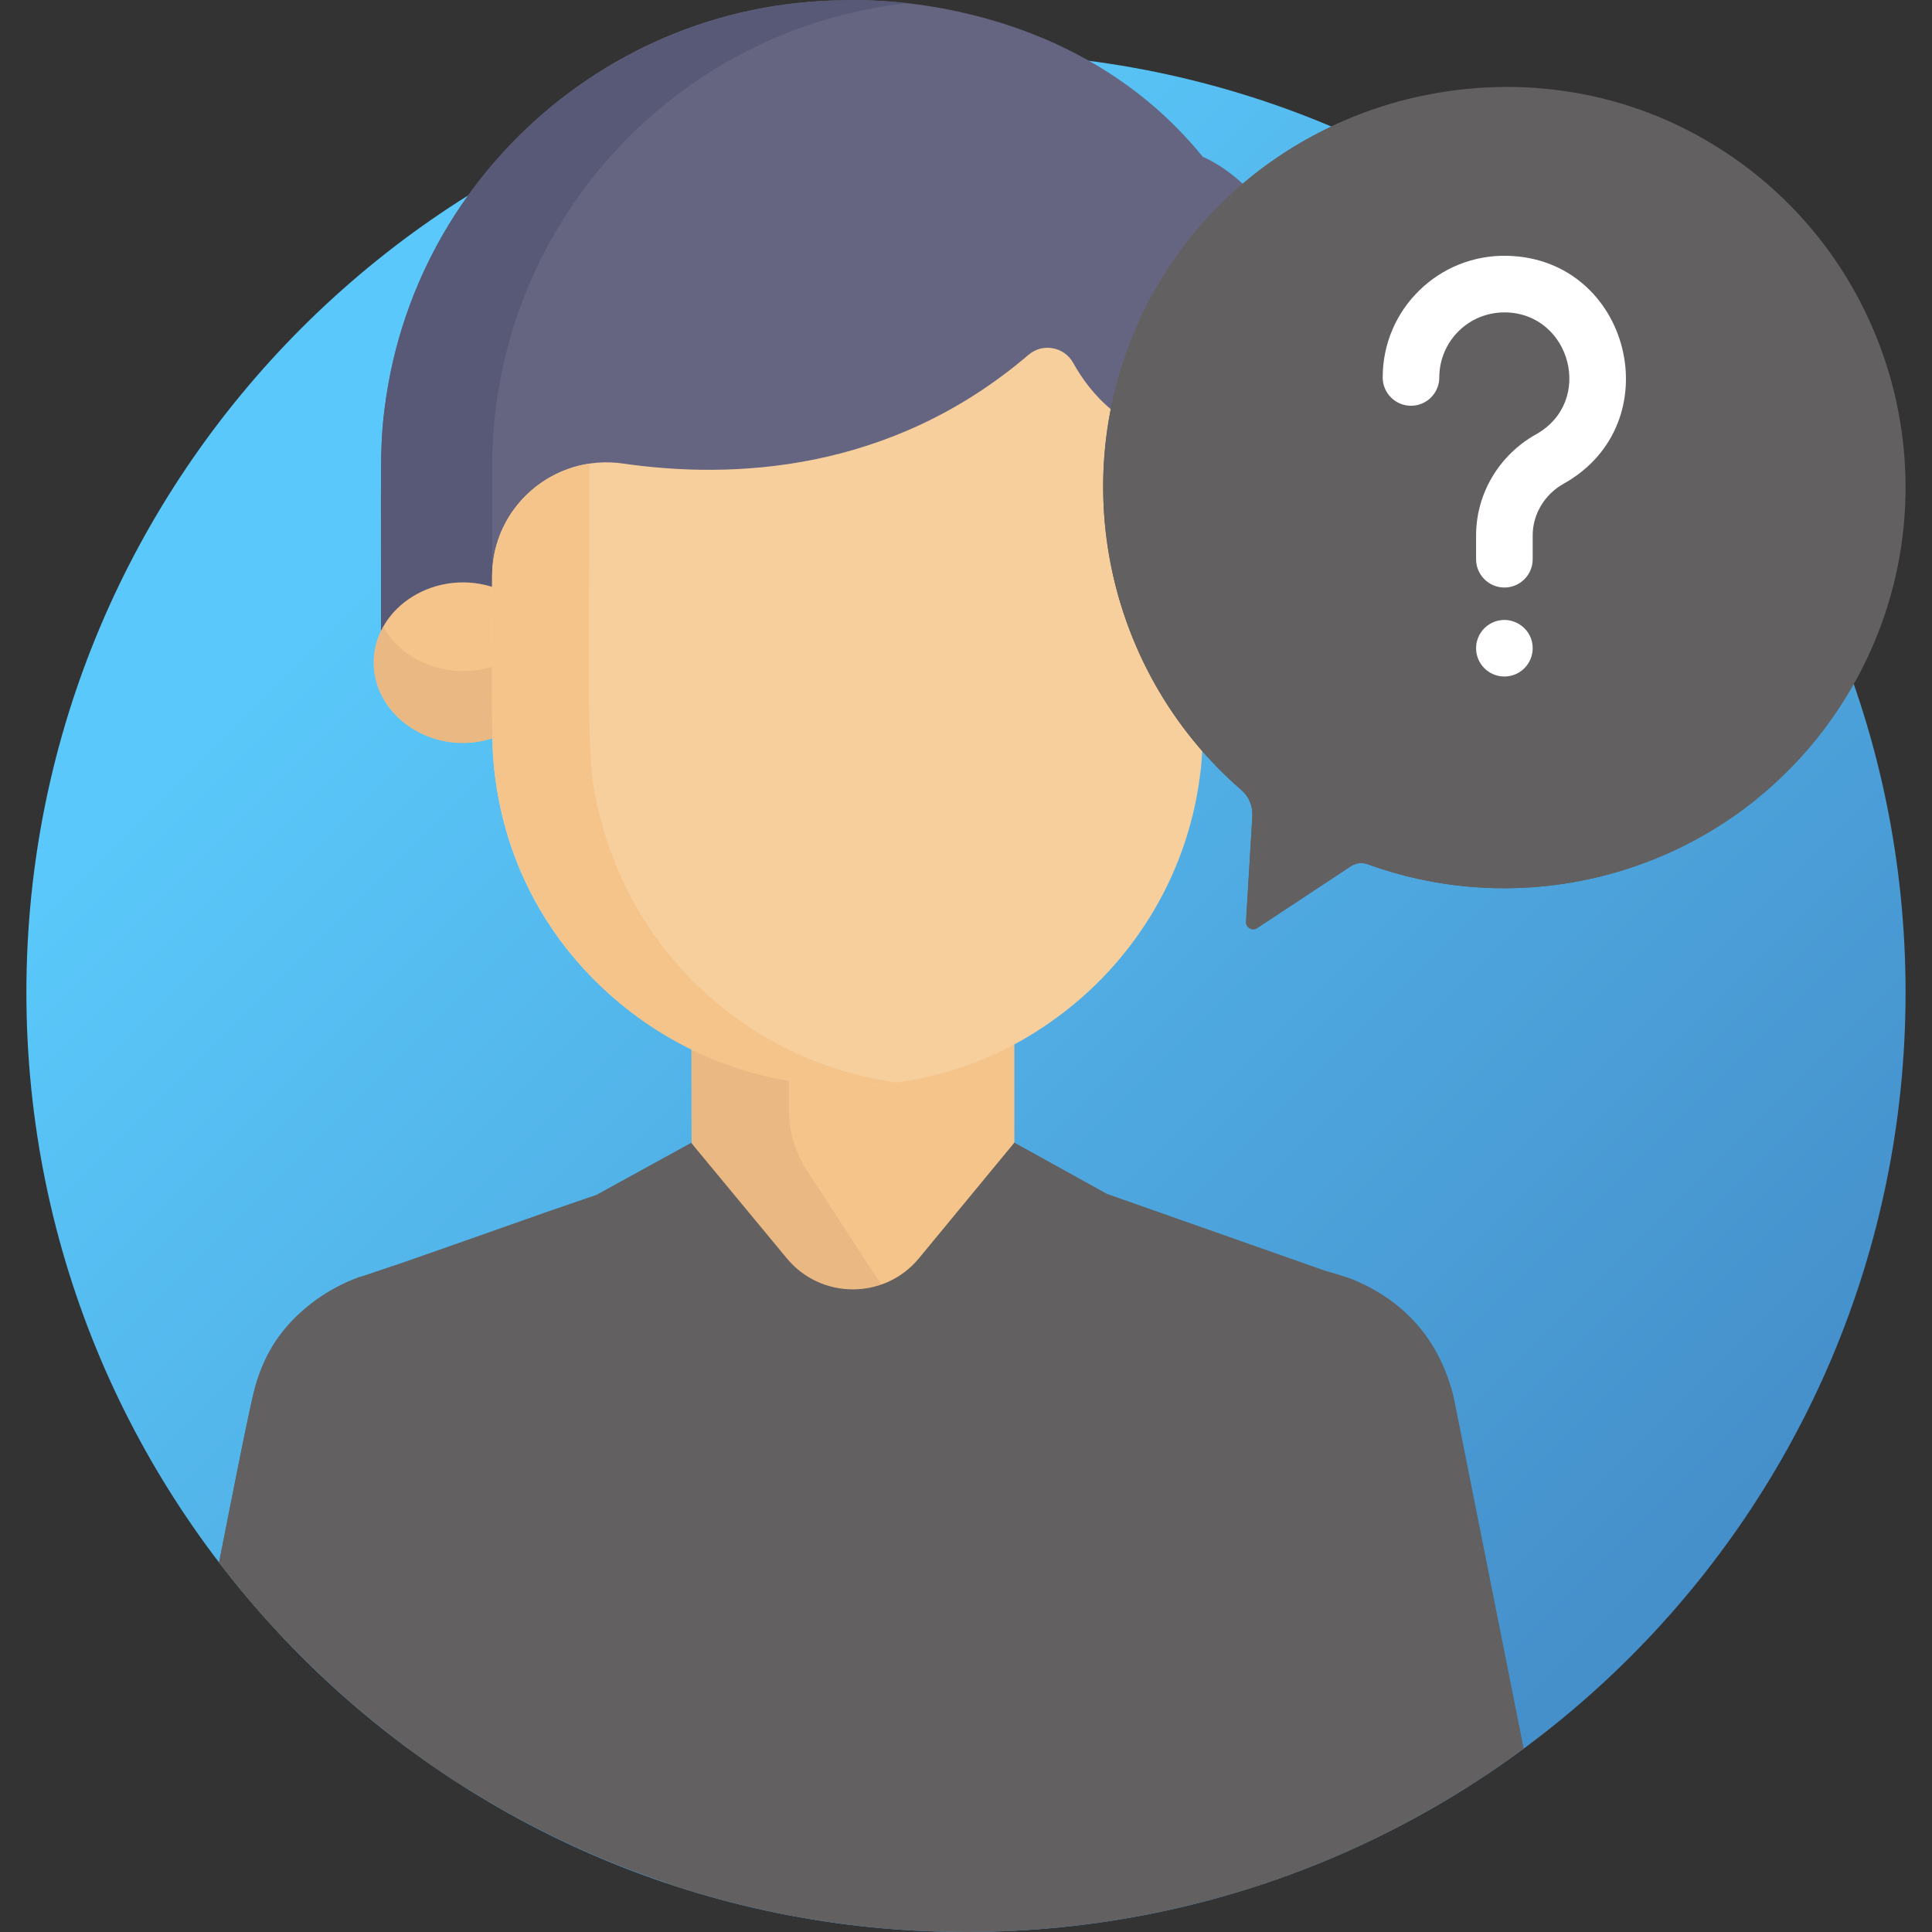 <svg width="50" height="50" viewBox="0 0 50 50" fill="none" xmlns="http://www.w3.org/2000/svg">
<rect x="0" y="0" width="50" height="50" fill="#333333" stroke="none"/>
<path d="M25 50C38.429 50 49.316 39.113 49.316 25.684C49.316 12.254 38.429 1.367 25 1.367C11.57 1.367 0.683 12.254 0.683 25.684C0.683 39.113 11.57 50 25 50Z" fill="url(#paint0_linear_12_105)"/>
<path d="M21.847 0.01C15.323 0.035 9.861 5.368 9.861 12.082V16.843H34.006C34.006 12.802 34.006 13.886 34.006 9.812C34.006 5.138 31.13 4.061 31.13 4.061C27.554 -0.349 21.852 0.01 21.852 0.01" fill="#656582"/>
<path d="M23.478 0.083C16.687 -0.69 10.799 4.059 9.961 10.514C9.826 11.475 9.864 12.11 9.861 16.354H12.736V12.082C12.737 5.874 17.427 0.746 23.478 0.083Z" fill="#585877"/>
<path d="M12.834 15.22C11.32 14.68 9.676 15.684 9.676 17.148C9.676 18.611 11.32 19.615 12.834 19.076V15.22Z" fill="#F4C48B"/>
<path d="M31.032 15.22C32.547 14.68 34.191 15.684 34.191 17.148C34.191 18.611 32.547 19.615 31.032 19.076V15.22Z" fill="#EAB5AC"/>
<path d="M9.92 16.221C8.983 17.902 10.851 19.782 12.834 19.076V17.221C11.713 17.621 10.453 17.179 9.92 16.221Z" fill="#EAB883"/>
<path d="M31.032 17.221V19.076C33.016 19.783 34.884 17.902 33.947 16.22C33.568 16.901 32.155 17.621 31.032 17.221Z" fill="#DB9E95"/>
<path d="M22.443 35.999L23.082 34.551L26.252 29.571V26.727C23.558 28.164 20.388 28.113 17.896 26.871L17.899 29.571L21.07 34.551L21.709 35.999C21.849 36.318 22.302 36.318 22.443 35.999Z" fill="#F4C48B"/>
<path d="M20.411 28.699V27.969C19.45 27.809 18.593 27.511 17.896 27.164L17.898 28.782L17.899 29.571L21.07 34.551L21.708 35.999C21.849 36.318 22.302 36.318 22.443 35.999L23.082 34.551L23.366 34.104L20.887 30.301C20.577 29.824 20.411 29.268 20.411 28.699Z" fill="#EAB883"/>
<path d="M30.715 11.399C30.95 11.422 31.13 11.617 31.13 11.852C31.13 19.073 31.161 19.298 31.053 20.095C30.774 22.249 29.735 24.248 28.088 25.735C22.345 30.888 13.136 27.08 12.749 19.371C12.727 18.919 12.736 14.908 12.736 14.918C12.736 13.114 14.337 11.739 16.122 11.996C18.933 12.402 23.035 12.245 26.616 9.184C26.983 8.87 27.542 8.971 27.776 9.395C28.22 10.194 29.102 11.244 30.715 11.399Z" fill="#F7CF9C"/>
<path d="M15.584 21.348C15.146 19.756 15.252 19.374 15.252 11.999C13.848 12.21 12.736 13.415 12.736 14.918C12.74 19.03 12.668 19.618 12.959 20.92C14.001 25.561 18.425 28.662 23.191 28.01C19.551 27.513 16.56 24.886 15.584 21.348Z" fill="#F4C48B"/>
<path d="M37.593 36.049C37.215 34.628 36.314 33.66 35.041 33.126C34.811 33.029 34.286 32.885 34.297 32.888C34.268 32.877 33.718 32.684 28.649 30.898L26.252 29.571L23.782 32.564C22.896 33.637 21.251 33.638 20.363 32.566L17.883 29.571C17.883 29.574 17.883 29.577 17.883 29.579L15.434 30.924L14.164 31.36H14.161L14.161 31.361C9.211 33.115 9.263 33.066 9.285 33.056C8.795 33.239 8.351 33.497 7.993 33.787C6.853 34.693 6.624 35.709 6.447 36.571C6.296 37.271 6.068 38.421 5.67 40.436C5.671 40.438 5.673 40.44 5.675 40.442V40.442C8.512 44.152 12.454 47.115 17.22 48.72L17.224 48.73C17.407 48.792 17.59 48.851 17.775 48.909V48.909C18.403 49.104 19.036 49.271 19.671 49.413L19.671 49.413C21.265 49.771 22.925 49.963 24.477 49.994V49.993C25.068 50.006 25.663 49.999 26.266 49.968L26.267 49.967C30.88 49.731 35.467 48.184 39.433 45.254C37.541 35.75 37.634 36.199 37.593 36.049Z" fill="#626060"/>
<path d="M7.479 42.543C8.051 39.603 8.79 35.79 8.895 35.301C9.104 34.284 9.388 33.502 10.154 32.769C9.251 33.08 9.273 33.061 9.286 33.056C8.063 33.512 7.068 34.428 6.641 35.761C6.485 36.246 5.904 39.249 5.67 40.436C5.672 40.438 5.673 40.439 5.675 40.441V40.442C6.234 41.173 6.836 41.874 7.479 42.543Z" fill="#626060"/>
<path d="M12.01 40.994C12.01 40.577 11.672 40.239 11.255 40.239C10.839 40.239 10.501 40.577 10.501 40.994V45.205C10.988 45.567 11.492 45.913 12.01 46.241V40.994Z" fill="#626060"/>
<path d="M33.366 40.994C33.366 40.577 33.028 40.239 32.611 40.239C32.195 40.239 31.857 40.577 31.857 40.994V49.019C31.863 49.017 31.868 49.015 31.874 49.014C32.375 48.866 32.872 48.702 33.365 48.521C33.366 48.521 33.366 48.521 33.366 48.521L33.366 40.994Z" fill="#626060"/>
<path d="M44.107 3.604C39.183 0.774 32.728 2.53 29.915 7.463C27.42 11.836 28.454 17.268 32.13 20.449C32.324 20.617 32.426 20.868 32.411 21.124L32.247 23.853C32.238 24.006 32.407 24.104 32.535 24.019L34.96 22.418C35.088 22.333 35.249 22.313 35.393 22.366C40.038 24.057 45.367 22.225 47.924 17.795C50.794 12.824 49.085 6.466 44.107 3.604Z" fill="#626060"/>
<path d="M34.39 15.696C31.812 11.232 32.928 5.65 36.788 2.485C33.981 3.085 31.424 4.816 29.915 7.463C27.42 11.836 28.454 17.268 32.13 20.449C32.324 20.617 32.426 20.868 32.411 21.124L32.247 23.853C32.238 24.006 32.407 24.104 32.535 24.019L34.96 22.418C35.088 22.333 35.249 22.313 35.393 22.366C38.845 23.622 42.674 22.933 45.463 20.678C41.204 21.551 36.683 19.668 34.39 15.696Z" fill="#626060"/>
<path d="M38.933 17.508C38.529 17.508 38.201 17.181 38.201 16.777C38.201 16.432 38.441 16.13 38.79 16.058C39.221 15.971 39.666 16.295 39.666 16.777C39.666 17.172 39.345 17.508 38.933 17.508Z" fill="white"/>
<path d="M38.933 15.205C38.529 15.205 38.201 14.877 38.201 14.473V13.855C38.201 12.777 38.796 11.775 39.753 11.24C41.264 10.395 40.653 8.124 38.974 8.085C38.005 8.066 37.249 8.839 37.249 9.768C37.249 10.173 36.921 10.501 36.517 10.501C36.112 10.501 35.784 10.173 35.784 9.768C35.784 7.991 37.247 6.577 39.009 6.62C42.2 6.695 43.26 10.957 40.468 12.518C39.973 12.795 39.666 13.307 39.666 13.855V14.473C39.666 14.877 39.338 15.205 38.933 15.205Z" fill="white"/>
<defs>
<linearGradient id="paint0_linear_12_105" x1="0.683" y1="1.367" x2="49.316" y2="50" gradientUnits="userSpaceOnUse">
<stop offset="0.229" stop-color="#5AC8FA"/>
<stop offset="1" stop-color="#4081BF"/>
</linearGradient>
</defs>
</svg>
